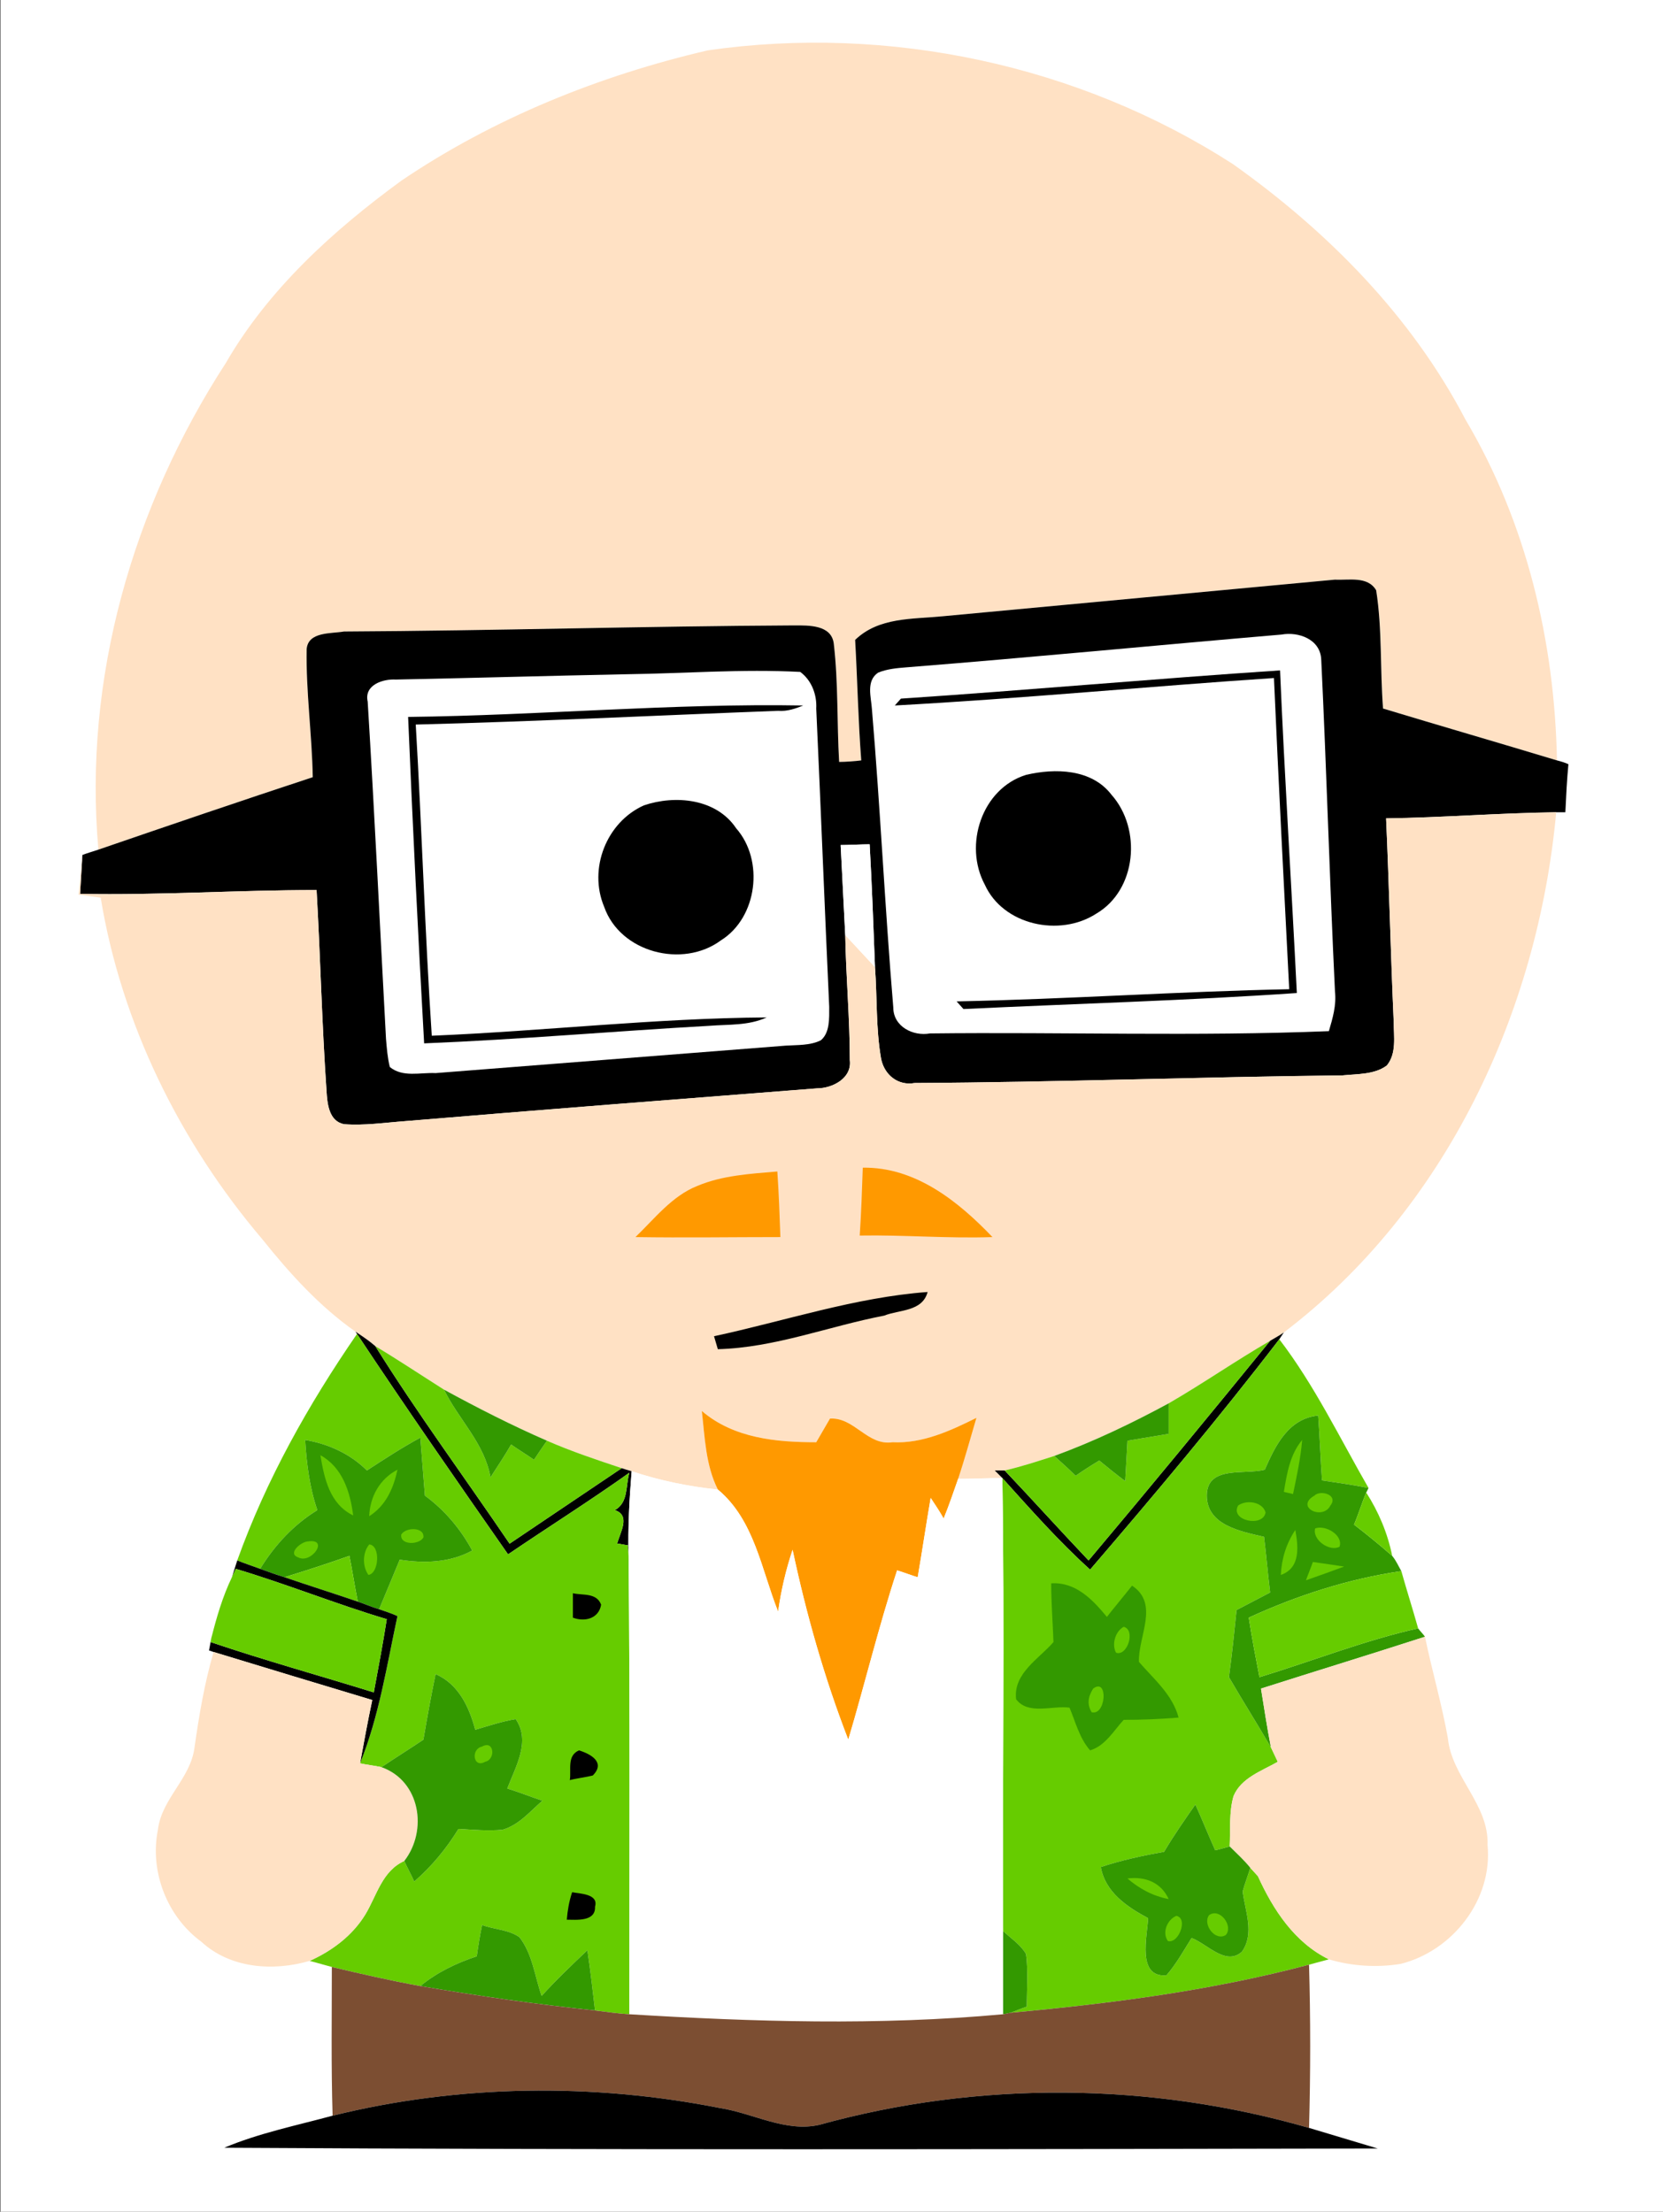 <?xml version="1.0" encoding="UTF-8"?>
<svg width="218px" height="290px" viewBox="0 0 218 290" version="1.1" xmlns="http://www.w3.org/2000/svg" xmlns:xlink="http://www.w3.org/1999/xlink" xmlns:sketch="http://www.bohemiancoding.com/sketch/ns">
    <rect x="0" y="0" width="218" height="290" fill="#333333" stroke="none"/>
    <!-- Generator: Sketch 3.4.2 (15855) - http://www.bohemiancoding.com/sketch -->
    <title>Untitled</title>
    <desc>Created with Sketch.</desc>
    <defs></defs>
    <g id="Page-1" stroke="none" stroke-width="1" fill="none" fill-rule="evenodd" sketch:type="MSPage">
        <g id="geoffrey_1" sketch:type="MSLayerGroup">
            <path d="M0.06,0 L218,0 L218,290 L0.06,290 L0.06,0 Z" id="Fill-1" fill="#FFFFFF" sketch:type="MSShapeGroup"></path>
            <path d="M92.8,6.6 C116.5,3.2 141.4,8.5 161.6,21.5 C174,30.3 185,41.4 192.1,55 C200.1,68.5 203.8,84.1 204.1,99.7 C196.5,97.4 188.9,95.2 181.3,92.9 C180.9,87.7 181.2,82.5 180.4,77.4 C179.3,75.5 176.8,76.1 175,76 C157.8,77.6 140.7,79.2 123.6,80.8 C119.6,81.2 115.2,80.9 112.1,83.9 C112.4,89.2 112.5,94.5 112.9,99.7 C112.2,99.8 110.8,99.9 110,99.9 C109.7,94.7 109.9,89.6 109.3,84.4 C109,81.9 106,82 104.1,82 C84.4,82.1 64.7,82.7 45.1,82.8 C43.4,83.1 40.4,82.8 40.2,85.1 C40.1,90.7 40.9,96.3 41,101.9 C31.6,105 22.2,108.2 12.9,111.4 C10.9,89 17.4,66.4 29.6,47.6 C35.2,37.9 43.7,30.2 52.6,23.7 C64.7,15.5 78.6,9.9 92.8,6.6" id="Fill-2" fill="#FFE1C4" sketch:type="MSShapeGroup"></path>
            <path d="M123.6,80.8 C140.7,79.2 157.8,77.6 175,76 C176.8,76.1 179.3,75.5 180.4,77.4 C181.2,82.5 180.9,87.7 181.3,92.9 C188.9,95.2 196.5,97.4 204.1,99.7 C204.5,99.8 205.2,100 205.6,100.2 C205.4,102.3 205.3,104.4 205.2,106.5 L204,106.5 C196.5,106.6 189.1,107.2 181.7,107.3 C182.1,116.2 182.3,125.1 182.7,134 C182.7,135.9 183.1,138.1 181.8,139.7 C180.2,140.9 178,140.8 176,141 C157.3,141.2 138.6,141.9 119.9,142 C117.7,142.4 115.9,140.9 115.5,138.8 C114.8,134.8 115,130.8 114.7,126.8 C114.5,121.4 114.3,116.1 114,110.7 C113,110.7 111.1,110.8 110.2,110.8 C110.4,114.7 110.6,118.7 110.8,122.6 C110.9,128.1 111.4,133.6 111.4,139 C111.7,141.4 109.1,142.7 107.1,142.7 C89.1,144.1 71.1,145.5 53.1,147 C50.4,147.2 47.8,147.6 45.1,147.4 C43.1,147 42.9,144.7 42.8,143 C42.2,134.3 42,125.5 41.5,116.7 C31.1,116.7 20.8,117.4 10.5,117.2 C10.6,115.5 10.7,113.8 10.8,112.1 C11.3,111.9 12.3,111.6 12.9,111.4 C22.2,108.2 31.6,105 41,101.9 C40.9,96.3 40.1,90.7 40.2,85.1 C40.4,82.8 43.4,83.1 45.1,82.8 C64.7,82.7 84.4,82.1 104.1,82 C106,82 109,81.9 109.3,84.4 C109.9,89.6 109.7,94.7 110,99.9 C110.8,99.9 112.2,99.8 112.9,99.7 C112.5,94.5 112.4,89.2 112.1,83.9 C115.2,80.9 119.6,81.2 123.6,80.8" id="Fill-3" fill="#000000" sketch:type="MSShapeGroup"></path>
            <path d="M118.8,87.5 C135.2,86.2 151.6,84.6 168,83.2 C170.2,82.8 173.1,83.8 173.2,86.5 C173.9,101 174.3,115.5 175,130 C175.2,131.8 174.7,133.5 174.2,135.2 C156.8,135.9 139.4,135.3 121.9,135.5 C119.7,135.9 117.1,134.6 117.1,132.1 C116,119 115.4,106 114.3,93 C114.2,91.4 113.5,89.3 115.1,88.2 C116.3,87.7 117.6,87.6 118.8,87.5" id="Fill-4" fill="#FFFFFF" sketch:type="MSShapeGroup"></path>
            <path d="M82.3,88.4 C89.8,88.3 97.3,87.7 104.9,88.1 C106.4,89.2 107.1,91.1 107,92.9 C107.6,105.9 108.1,119 108.7,132 C108.7,133.5 108.8,135.4 107.6,136.4 C106.2,137.1 104.5,137 103,137.1 C87.7,138.3 72.4,139.5 57.1,140.7 C55.1,140.6 52.8,141.3 51.1,139.9 C50.8,138.7 50.7,137.4 50.6,136.2 C49.8,121.4 49.1,106.7 48.2,92 C47.7,89.8 50.2,89 51.9,89.1 C62,88.9 72.1,88.6 82.3,88.4" id="Fill-5" fill="#FFFFFF" sketch:type="MSShapeGroup"></path>
            <path d="M118.1,91.6 C134.7,90.5 151.2,89 167.8,87.9 C168.4,102 169.3,116.1 170,130.2 C155.5,131.2 140.9,131.6 126.3,132.3 C126.1,132.1 125.6,131.5 125.4,131.3 C140,131 154.5,130 169,129.7 C168.3,116.1 167.6,102.5 167,88.9 C150.5,90 133.9,91.6 117.3,92.5 C117.5,92.3 117.9,91.8 118.1,91.6" id="Fill-6" fill="#000000" sketch:type="MSShapeGroup"></path>
            <path d="M53.5,94 C70.8,93.8 88.1,92.2 105.3,92.5 C104.3,92.9 103.2,93.3 102,93.2 C86.1,93.8 70.3,94.6 54.5,95 C55.3,108.6 55.7,122.2 56.6,135.8 C71.2,135.2 85.8,133.5 100.5,133.4 C98.1,134.5 95.5,134.3 93,134.5 C80.5,135.2 68.1,136.3 55.6,136.8 C54.8,122.6 54.1,108.3 53.5,94" id="Fill-7" fill="#000000" sketch:type="MSShapeGroup"></path>
            <path d="M134.5,101.6 C138.3,100.7 143.1,100.8 145.7,104.2 C149.7,108.7 149,116.7 143.7,119.8 C138.9,122.9 131.5,121.3 129.1,116 C126.3,110.8 128.7,103.4 134.5,101.6" id="Fill-8" fill="#000000" sketch:type="MSShapeGroup"></path>
            <path d="M84.4,105.6 C88.5,104.2 93.9,104.7 96.5,108.6 C100.2,112.8 99.3,120.3 94.5,123.3 C89.5,127 81.3,124.9 79.2,118.9 C77.1,113.9 79.5,107.8 84.4,105.6" id="Fill-9" fill="#000000" sketch:type="MSShapeGroup"></path>
            <path d="M181.7,107.3 C189.1,107.2 196.5,106.6 204,106.5 C201.6,132.7 189.5,158.6 168.3,174.7 C167.9,175 167,175.5 166.5,175.8 C162,178.4 157.7,181.4 153.2,184 C148.4,186.6 143.4,189 138.2,190.9 C136,191.6 133.9,192.3 131.7,192.8 L130.4,192.8 L131.4,193.8 C129.4,193.8 127.5,193.9 125.6,193.9 C126.5,191.2 127.2,188.6 128,185.9 C124.6,187.6 120.9,189.3 117,189.1 C113.7,189.6 112,185.8 108.8,186 C108.2,187 107.6,188.1 107,189.1 C101.8,189.1 96.2,188.6 92,185 C92.4,188.5 92.5,192.1 94.1,195.3 C90.2,194.9 86.4,194.1 82.8,192.9 C82.4,192.8 81.8,192.6 81.5,192.5 C78.2,191.4 74.9,190.3 71.7,188.9 C67.1,186.9 62.6,184.6 58.2,182.2 C55.2,180.3 52.2,178.3 49.2,176.5 C48.4,175.8 47.5,175.2 46.6,174.6 C41.9,171.3 38,167 34.4,162.5 C23.6,149.8 15.9,134.2 13.2,117.7 C12.5,117.6 11,117.4 10.3,117.3 C10.5,115.6 10.6,113.8 10.8,112.1 C10.7,113.8 10.6,115.5 10.5,117.2 C20.8,117.4 31.1,116.7 41.5,116.7 C42,125.5 42.2,134.3 42.8,143 C42.9,144.7 43.1,147 45.1,147.4 C47.8,147.6 50.4,147.2 53.1,147 C71.1,145.5 89.1,144.1 107.1,142.7 C109.1,142.7 111.7,141.4 111.4,139 C111.4,133.6 110.9,128.1 110.8,122.6 C112.1,124 113.4,125.4 114.7,126.8 C115,130.8 114.8,134.8 115.5,138.8 C115.9,140.9 117.7,142.4 119.9,142 C138.6,141.9 157.3,141.2 176,141 C178,140.8 180.2,140.9 181.8,139.7 C183.1,138.1 182.7,135.9 182.7,134 C182.3,125.1 182.1,116.2 181.7,107.3" id="Fill-10" fill="#FFE1C4" sketch:type="MSShapeGroup"></path>
            <path d="M110.2,110.8 C111.1,110.8 113,110.7 114,110.7 C114.3,116.1 114.5,121.4 114.7,126.8 C113.4,125.4 112.1,124 110.8,122.6 C110.6,118.7 110.4,114.7 110.2,110.8" id="Fill-11" fill="#FFFFFF" sketch:type="MSShapeGroup"></path>
            <path d="M113.1,153.1 C120,153 125.6,157.5 130.1,162.2 C124.3,162.4 118.5,161.9 112.7,162 C112.9,159 113,156 113.1,153.1" id="Fill-12" fill="#FF9900" sketch:type="MSShapeGroup"></path>
            <path d="M91.4,155.5 C94.7,154.1 98.4,153.9 101.9,153.6 C102.1,156.5 102.2,159.4 102.3,162.2 C96,162.2 89.6,162.3 83.3,162.2 C85.8,159.8 88.1,156.8 91.4,155.5" id="Fill-13" fill="#FF9900" sketch:type="MSShapeGroup"></path>
            <path d="M93.6,175.2 C102.9,173.2 112.1,170.1 121.6,169.4 C120.9,172 117.9,171.7 115.9,172.5 C108.6,173.9 101.6,176.7 94.1,176.9 C94,176.5 93.7,175.6 93.6,175.2" id="Fill-14" fill="#000000" sketch:type="MSShapeGroup"></path>
            <path d="M46.6,174.6 C47.5,175.2 48.4,175.8 49.2,176.5 C54.7,185.3 60.9,193.7 66.8,202.4 C71.7,199.1 76.6,195.8 81.5,192.5 C81.8,192.6 82.4,192.8 82.8,192.9 C82.5,196.6 82.3,200.3 82.4,204 C82.4,203.6 82.3,203 82.3,202.6 C82,202.6 81.3,202.4 80.9,202.4 C81.3,200.9 82.7,198.7 80.6,198 C82.4,197 82,194.8 82.5,193.1 C77.3,196.8 71.9,200.2 66.6,203.8 C59.9,194.2 53.3,184.7 46.8,174.9 L46.6,174.6" id="Fill-15" fill="#000000" sketch:type="MSShapeGroup"></path>
            <path d="M166.5,175.8 C167,175.5 167.9,175 168.3,174.7 L167.7,175.6 C159.8,185.9 151.4,195.9 142.9,205.8 C138.8,202.1 135.1,197.9 131.4,193.8 L130.4,192.8 L131.7,192.8 C135.4,196.7 139,200.7 142.7,204.6 C150.7,195.1 158.6,185.5 166.5,175.8" id="Fill-16" fill="#000000" sketch:type="MSShapeGroup"></path>
            <path d="M46.8,174.9 C53.3,184.7 59.9,194.2 66.6,203.8 C71.9,200.2 77.3,196.8 82.5,193.1 C82,194.8 82.4,197 80.6,198 C82.7,198.7 81.3,200.9 80.9,202.4 C81.3,202.4 82,202.6 82.3,202.6 C82.3,203 82.4,203.6 82.4,204 C82.6,224 82.5,244.1 82.5,264.1 C81,264 79.5,263.8 78,263.6 C77.7,261 77.4,258.4 77,255.7 C74.9,257.7 72.9,259.6 71,261.7 C70.1,259.1 69.8,256.2 68.1,254 C66.7,253 64.8,253 63.2,252.4 C62.9,253.8 62.7,255.1 62.5,256.5 C59.8,257.4 57.3,258.6 55.1,260.4 C51.2,259.7 47.3,258.8 43.5,257.9 C42.8,257.7 41.3,257.3 40.6,257.1 C43.5,255.8 46.2,253.8 47.9,251 C49.4,248.5 50.1,245.3 53,244 C53.3,244.7 54,246 54.3,246.7 C56.6,244.7 58.5,242.4 60.1,239.8 C62,239.9 64,240.1 65.9,239.9 C68,239.3 69.5,237.5 71.1,236.1 C69.6,235.6 68.1,235 66.5,234.5 C67.6,231.6 69.6,228.3 67.6,225.4 C65.8,225.7 64,226.3 62.3,226.8 C61.5,223.8 60.1,220.8 57.1,219.5 C56.5,222.4 56,225.2 55.5,228.1 C53.7,229.3 51.8,230.5 50,231.7 C49.1,231.5 48.1,231.4 47.2,231.2 C49.7,225 50.7,218.4 52.1,211.9 C51.5,211.6 50.3,211.2 49.7,211 C50.6,208.8 51.5,206.7 52.4,204.5 C55.6,205 59,204.9 61.9,203.3 C60.4,200.5 58.3,198 55.7,196.1 C55.5,193.6 55.3,191 55.1,188.5 C52.7,189.8 50.4,191.3 48.1,192.8 C45.9,190.6 43,189.3 40,188.8 C40.2,192 40.6,195.1 41.6,198 C38.5,199.9 36,202.6 34.1,205.7 C33.3,205.4 31.8,204.9 31.1,204.6 C34.9,194 40.4,184.2 46.8,174.9" id="Fill-17" fill="#66CC00" sketch:type="MSShapeGroup"></path>
            <path d="M153.2,184 C157.7,181.4 162,178.4 166.5,175.8 C158.6,185.5 150.7,195.1 142.7,204.6 C139,200.7 135.4,196.7 131.7,192.8 C133.9,192.3 136,191.6 138.2,190.9 C139.1,191.7 140.1,192.6 141,193.5 C142,192.8 143.1,192.1 144.1,191.5 C145.2,192.4 146.3,193.3 147.5,194.2 C147.6,192.4 147.7,190.7 147.8,188.9 C149.6,188.6 151.4,188.3 153.2,188 L153.2,184" id="Fill-18" fill="#66CC00" sketch:type="MSShapeGroup"></path>
            <path d="M142.9,205.8 C151.4,195.9 159.8,185.9 167.7,175.6 C172.3,181.6 175.6,188.5 179.4,195.1 C177.4,194.7 175.3,194.4 173.3,194.1 C173.1,191.3 173,188.4 172.8,185.6 C168.9,186 167.2,189.5 165.8,192.7 C163.2,193.4 158.2,192.1 158.2,196.1 C158.2,200 162.7,200.8 165.7,201.5 C166,203.9 166.2,206.4 166.5,208.8 C165,209.6 163.6,210.3 162.1,211.1 C161.8,214 161.5,217 161.1,219.9 C162.9,223 164.8,226 166.6,229.1 C166.9,229.7 167.2,230.4 167.5,231 C165.4,232.2 162.7,233.1 161.7,235.5 C161.1,237.6 161.3,239.9 161.2,242.1 C160.8,242.2 159.8,242.5 159.3,242.6 C158.4,240.6 157.6,238.6 156.7,236.6 C155.3,238.6 153.9,240.6 152.6,242.8 C149.8,243.3 147,243.9 144.3,244.8 C144.9,248.1 147.7,250 150.5,251.5 C150.4,253.9 149,259.3 152.9,259 C154.2,257.5 155.2,255.7 156.2,254.1 C158.3,254.9 160.7,257.8 162.8,255.9 C164.5,253.5 163.2,250.5 162.9,248 C163.1,247.2 163.7,245.6 163.9,244.9 L164.9,246 C166.9,250.4 169.7,254.7 174.2,256.9 C173.5,257.1 172.3,257.4 171.6,257.6 C158.8,261 145.6,262.7 132.5,263.9 C133,263.7 134,263.3 134.6,263.1 C134.6,260.8 134.8,258.5 134.5,256.2 C133.8,255 132.6,254.2 131.5,253.2 C131.4,233.4 131.7,213.6 131.4,193.8 C135.1,197.9 138.8,202.1 142.9,205.8" id="Fill-19" fill="#66CC00" sketch:type="MSShapeGroup"></path>
            <path d="M49.2,176.5 C52.2,178.3 55.2,180.3 58.2,182.2 C60.1,186.1 63.5,189.2 64.3,193.7 C65.2,192.3 66.2,190.8 67,189.4 C68,190.1 69,190.7 70,191.4 C70.4,190.8 71.2,189.6 71.7,188.9 C74.9,190.3 78.2,191.4 81.5,192.5 C76.6,195.8 71.7,199.1 66.8,202.4 C60.9,193.7 54.7,185.3 49.2,176.5" id="Fill-20" fill="#66CC00" sketch:type="MSShapeGroup"></path>
            <path d="M64.3,193.7 C63.5,189.2 60.1,186.1 58.2,182.2 C62.6,184.6 67.1,186.9 71.7,188.9 C71.2,189.6 70.4,190.8 70,191.4 C69,190.7 68,190.1 67,189.4 C66.2,190.8 65.2,192.3 64.3,193.7" id="Fill-21" fill="#339900" sketch:type="MSShapeGroup"></path>
            <path d="M138.2,190.9 C143.4,189 148.4,186.6 153.2,184 L153.2,188 C151.4,188.3 149.6,188.6 147.8,188.9 C147.7,190.7 147.6,192.4 147.5,194.2 C146.3,193.3 145.2,192.4 144.1,191.5 C143.1,192.1 142,192.8 141,193.5 C140.1,192.6 139.1,191.7 138.2,190.9" id="Fill-22" fill="#339900" sketch:type="MSShapeGroup"></path>
            <path d="M92,185 C96.2,188.6 101.8,189.1 107,189.1 C107.6,188.1 108.2,187 108.8,186 C112,185.8 113.7,189.6 117,189.1 C120.9,189.3 124.6,187.6 128,185.9 C127.2,188.6 126.5,191.2 125.6,193.9 C125,195.6 124.4,197.4 123.7,199.1 C123.2,198.2 122.6,197.3 122,196.4 C121.4,199.9 120.9,203.3 120.3,206.8 C119.6,206.6 118.3,206.1 117.6,205.9 C115.2,213.2 113.4,220.7 111.2,228.1 C108.1,220.1 105.7,211.7 103.9,203.2 C103,205.9 102.4,208.5 102,211.3 C99.8,205.8 98.9,199.3 94.1,195.3 C92.5,192.1 92.4,188.5 92,185" id="Fill-23" fill="#FF9900" sketch:type="MSShapeGroup"></path>
            <path d="M165.8,192.7 C167.2,189.5 168.9,186 172.8,185.6 C173,188.4 173.1,191.3 173.3,194.1 C175.3,194.4 177.4,194.7 179.4,195.1 L179.1,195.7 C178.5,197.1 178.1,198.5 177.5,199.9 C179.2,201.2 180.9,202.6 182.5,204 C183,204.6 183.3,205.3 183.7,206 C176.8,207 170,209.2 163.7,212.1 C164.1,214.7 164.6,217.3 165.1,219.9 C172,217.8 178.8,215.1 185.9,213.5 C186.1,213.8 186.6,214.3 186.8,214.6 C179.7,216.9 172.5,219.1 165.3,221.4 C165.7,223.9 166.1,226.5 166.6,229.1 C164.8,226 162.9,223 161.1,219.9 C161.5,217 161.8,214 162.1,211.1 C163.6,210.3 165,209.6 166.5,208.8 C166.2,206.4 166,203.9 165.7,201.5 C162.7,200.8 158.2,200 158.2,196.1 C158.2,192.1 163.2,193.4 165.8,192.7" id="Fill-24" fill="#339900" sketch:type="MSShapeGroup"></path>
            <path d="M40,188.8 C43,189.3 45.9,190.6 48.1,192.8 C50.4,191.3 52.7,189.8 55.1,188.5 C55.3,191 55.5,193.6 55.7,196.1 C58.3,198 60.4,200.5 61.9,203.3 C59,204.9 55.6,205 52.4,204.5 C51.5,206.7 50.6,208.8 49.7,211 C48.7,210.7 47.8,210.3 46.9,210 C46.5,208 46.2,206 45.8,204 C43,205 40.2,205.9 37.3,206.8 C36.3,206.5 35.2,206.1 34.1,205.7 C36,202.6 38.5,199.9 41.6,198 C40.6,195.1 40.2,192 40,188.8" id="Fill-25" fill="#339900" sketch:type="MSShapeGroup"></path>
            <path d="M168.3,195.6 C168.7,193.2 169.1,190.7 170.7,188.8 C170.5,191.2 170,193.5 169.5,195.9 C169.2,195.8 168.6,195.7 168.3,195.6" id="Fill-26" fill="#66CC00" sketch:type="MSShapeGroup"></path>
            <path d="M42,190.8 C44.9,192.4 45.9,195.6 46.3,198.7 C43.2,197.2 42.5,193.8 42,190.8" id="Fill-27" fill="#66CC00" sketch:type="MSShapeGroup"></path>
            <path d="M48.4,198.8 C48.5,196.2 49.8,193.9 52.1,192.7 C51.6,195.1 50.6,197.4 48.4,198.8" id="Fill-28" fill="#66CC00" sketch:type="MSShapeGroup"></path>
            <path d="M82.8,192.9 C86.4,194.1 90.2,194.9 94.1,195.3 C98.9,199.3 99.8,205.8 102,211.3 C102.4,208.5 103,205.9 103.9,203.2 C105.7,211.7 108.1,220.1 111.2,228.1 C113.4,220.7 115.2,213.2 117.6,205.9 C118.3,206.1 119.6,206.6 120.3,206.8 C120.9,203.3 121.4,199.9 122,196.4 C122.6,197.3 123.2,198.2 123.7,199.1 C124.4,197.4 125,195.6 125.6,193.9 C127.5,193.9 129.4,193.8 131.4,193.8 C131.7,213.6 131.4,233.4 131.5,253.2 L131.5,264.1 C115.2,265.6 98.8,265.1 82.5,264.1 C82.5,244.1 82.6,224 82.4,204 C82.3,200.3 82.5,196.6 82.8,192.9" id="Fill-29" fill="#FFFFFF" sketch:type="MSShapeGroup"></path>
            <path d="M172.3,196.1 C173.1,195.3 175.5,196 174.4,197.4 C173.4,199.4 169.7,197.6 172.3,196.1" id="Fill-30" fill="#66CC00" sketch:type="MSShapeGroup"></path>
            <path d="M179.1,195.7 C180.7,198.2 181.9,201 182.5,204 C180.9,202.6 179.2,201.2 177.5,199.9 C178.1,198.5 178.5,197.1 179.1,195.7" id="Fill-31" fill="#66CC00" sketch:type="MSShapeGroup"></path>
            <path d="M162.3,197.4 C163.4,196.6 165.5,196.9 165.9,198.3 C165.6,200.3 161.2,199.4 162.3,197.4" id="Fill-32" fill="#66CC00" sketch:type="MSShapeGroup"></path>
            <path d="M172.4,200.4 C173.8,199.9 176.1,201.3 175.6,202.8 C174.3,203.5 172,201.9 172.4,200.4" id="Fill-33" fill="#66CC00" sketch:type="MSShapeGroup"></path>
            <path d="M52.6,201.2 C53.2,200.2 55.7,200.2 55.5,201.6 C54.9,202.6 52.4,202.6 52.6,201.2" id="Fill-34" fill="#66CC00" sketch:type="MSShapeGroup"></path>
            <path d="M167.9,206.5 C168,204.4 168.6,202.4 169.8,200.6 C170.2,202.8 170.5,205.6 167.9,206.5" id="Fill-35" fill="#66CC00" sketch:type="MSShapeGroup"></path>
            <path d="M40.4,202.1 C43.2,201.7 40.8,205.1 39.1,204.2 C37.6,203.7 39.5,202.1 40.4,202.1" id="Fill-36" fill="#66CC00" sketch:type="MSShapeGroup"></path>
            <path d="M48.4,202.5 C49.9,202.6 49.7,206.3 48.3,206.5 C47.5,205.4 47.5,203.6 48.4,202.5" id="Fill-37" fill="#66CC00" sketch:type="MSShapeGroup"></path>
            <path d="M37.3,206.8 C40.2,205.9 43,205 45.8,204 C46.2,206 46.5,208 46.9,210 C43.7,208.9 40.5,207.9 37.3,206.8" id="Fill-38" fill="#66CC00" sketch:type="MSShapeGroup"></path>
            <path d="M30.4,206.8 C30.6,206.2 30.9,205.2 31.1,204.6 C31.8,204.9 33.3,205.4 34.1,205.7 C35.2,206.1 36.3,206.5 37.3,206.8 C40.5,207.9 43.7,208.9 46.9,210 C47.8,210.3 48.7,210.7 49.7,211 C50.3,211.2 51.5,211.6 52.1,211.9 C50.7,218.4 49.7,225 47.2,231.2 C47.7,228.5 48.2,225.7 48.8,222.9 C41.8,220.8 34.9,218.7 28,216.6 L27.4,216.4 C27.5,215.9 27.7,214.8 27.8,214.2 L27.7,214.8 L27.6,215.3 C34.7,217.7 41.9,219.7 49,221.9 C49.6,218.7 50.2,215.5 50.7,212.3 C44,210.3 37.6,207.7 30.9,205.7 C30.8,206 30.5,206.5 30.4,206.8" id="Fill-39" fill="#000000" sketch:type="MSShapeGroup"></path>
            <path d="M172.1,204.8 C173.5,205 174.9,205.2 176.2,205.4 C174.6,206 172.9,206.6 171.2,207.2 C171.4,206.6 171.9,205.4 172.1,204.8" id="Fill-40" fill="#66CC00" sketch:type="MSShapeGroup"></path>
            <path d="M30.9,205.7 C37.6,207.7 44,210.3 50.7,212.3 C50.2,215.5 49.6,218.7 49,221.9 C41.9,219.7 34.7,217.7 27.6,215.3 L27.7,214.8 C28.4,212 29.2,209.3 30.4,206.8 C30.5,206.5 30.8,206 30.9,205.7" id="Fill-41" fill="#66CC00" sketch:type="MSShapeGroup"></path>
            <path d="M163.7,212.1 C170,209.2 176.8,207 183.7,206 C184.4,208.5 185.2,211 185.9,213.5 C178.8,215.1 172,217.8 165.1,219.9 C164.6,217.3 164.1,214.7 163.7,212.1" id="Fill-42" fill="#66CC00" sketch:type="MSShapeGroup"></path>
            <path d="M137.8,207.6 C141,207.4 143.2,209.7 145.1,212 C146.2,210.6 147.3,209.3 148.4,207.9 C152,210.3 149.2,214.5 149.3,217.9 C151.3,220.2 153.7,222.2 154.5,225.2 C152.1,225.4 149.7,225.5 147.3,225.5 C146,226.9 144.9,228.9 142.9,229.5 C141.5,227.9 141,225.8 140.2,223.9 C137.9,223.6 134.8,224.9 133.2,222.8 C132.8,219.4 136.2,217.5 138.1,215.3 C138,212.7 137.8,210.1 137.8,207.6" id="Fill-43" fill="#339900" sketch:type="MSShapeGroup"></path>
            <path d="M75.1,208.9 C76.4,209.2 78.2,208.8 78.8,210.4 C78.5,212.2 76.7,212.7 75.1,212.1 L75.1,208.9" id="Fill-44" fill="#000000" sketch:type="MSShapeGroup"></path>
            <path d="M147.3,213.3 C148.9,213.7 147.8,217.2 146.3,216.7 C145.7,215.6 146.2,213.9 147.3,213.3" id="Fill-45" fill="#66CC00" sketch:type="MSShapeGroup"></path>
            <path d="M165.3,221.4 C172.5,219.1 179.7,216.9 186.8,214.6 C187.7,219 189,223.4 189.8,227.9 C190.3,233 195.2,236.6 195,241.9 C195.7,249.1 190.4,255.8 183.6,257.5 C180.5,258 177.2,257.8 174.2,256.9 C169.7,254.7 166.9,250.4 164.9,246 L163.9,244.9 C163.1,243.9 162.1,243 161.2,242.1 C161.3,239.9 161.1,237.6 161.7,235.5 C162.7,233.1 165.4,232.2 167.5,231 C167.2,230.4 166.9,229.7 166.6,229.1 C166.1,226.5 165.7,223.9 165.3,221.4" id="Fill-46" fill="#FFE1C4" sketch:type="MSShapeGroup"></path>
            <path d="M28,216.6 C34.9,218.7 41.8,220.8 48.8,222.9 C48.2,225.7 47.7,228.5 47.2,231.2 C48.1,231.4 49.1,231.5 50,231.7 C55.1,233.5 56.1,240 53,244 C50.1,245.3 49.4,248.5 47.9,251 C46.2,253.8 43.5,255.8 40.6,257.1 C35.8,258.5 30.2,258.1 26.4,254.6 C21.9,251.3 19.6,245.4 20.7,239.9 C21.2,235.8 25,233.2 25.5,229.1 C26.1,224.9 26.8,220.7 28,216.6" id="Fill-47" fill="#FFE1C4" sketch:type="MSShapeGroup"></path>
            <path d="M57.1,219.5 C60.1,220.8 61.5,223.8 62.3,226.8 C64,226.3 65.8,225.7 67.6,225.4 C69.6,228.3 67.6,231.6 66.5,234.5 C68.1,235 69.6,235.6 71.1,236.1 C69.5,237.5 68,239.3 65.9,239.9 C64,240.1 62,239.9 60.1,239.8 C58.5,242.4 56.6,244.7 54.3,246.7 C54,246 53.3,244.7 53,244 C56.1,240 55.1,233.5 50,231.7 C51.8,230.5 53.7,229.3 55.5,228.1 C56,225.2 56.5,222.4 57.1,219.5" id="Fill-48" fill="#339900" sketch:type="MSShapeGroup"></path>
            <path d="M143.3,221.4 C145.3,219.9 145,225 143.1,224.5 C142.5,223.5 142.6,222.5 143.3,221.4" id="Fill-49" fill="#66CC00" sketch:type="MSShapeGroup"></path>
            <path d="M63.2,229 C64.8,228.1 65,230.7 63.6,231 C62,231.9 61.7,229.3 63.2,229" id="Fill-50" fill="#66CC00" sketch:type="MSShapeGroup"></path>
            <path d="M74.7,233.4 C74.9,232 74.3,230.2 75.9,229.5 C77.5,230 79.4,231.1 77.7,232.8 C76.9,233 75.4,233.2 74.7,233.4" id="Fill-51" fill="#000000" sketch:type="MSShapeGroup"></path>
            <path d="M152.6,242.8 C153.9,240.6 155.3,238.6 156.7,236.6 C157.6,238.6 158.4,240.6 159.3,242.6 C159.8,242.5 160.8,242.2 161.2,242.1 C162.1,243 163.1,243.9 163.9,244.9 C163.7,245.6 163.1,247.2 162.9,248 C163.2,250.5 164.5,253.5 162.8,255.9 C160.7,257.8 158.3,254.9 156.2,254.1 C155.2,255.7 154.2,257.5 152.9,259 C149,259.3 150.4,253.9 150.5,251.5 C147.7,250 144.9,248.1 144.3,244.8 C147,243.9 149.8,243.3 152.6,242.8" id="Fill-52" fill="#339900" sketch:type="MSShapeGroup"></path>
            <path d="M147.8,246.3 C150.1,246 152.2,246.8 153.2,249 C151.1,248.6 149.3,247.6 147.8,246.3" id="Fill-53" fill="#66CC00" sketch:type="MSShapeGroup"></path>
            <path d="M75,248.1 C76,248.3 78.5,248.3 78,250 C78.1,252 75.5,251.7 74.3,251.7 C74.4,250.5 74.6,249.3 75,248.1" id="Fill-54" fill="#000000" sketch:type="MSShapeGroup"></path>
            <path d="M154.2,251.2 C155.8,251.5 154.5,254.9 153.1,254.5 C152.3,253.4 153,251.7 154.2,251.2" id="Fill-55" fill="#66CC00" sketch:type="MSShapeGroup"></path>
            <path d="M158.5,251.1 C159.9,250.1 161.7,252.5 160.7,253.7 C159.3,254.6 157.6,252.3 158.5,251.1" id="Fill-56" fill="#66CC00" sketch:type="MSShapeGroup"></path>
            <path d="M63.2,252.4 C64.8,253 66.7,253 68.1,254 C69.8,256.2 70.1,259.1 71,261.7 C72.9,259.6 74.9,257.7 77,255.7 C77.4,258.4 77.7,261 78,263.6 C70.3,262.8 62.7,261.7 55.1,260.4 C57.3,258.6 59.8,257.4 62.5,256.5 C62.7,255.1 62.9,253.8 63.2,252.4" id="Fill-57" fill="#339900" sketch:type="MSShapeGroup"></path>
            <path d="M131.5,253.2 C132.6,254.2 133.8,255 134.5,256.2 C134.8,258.5 134.6,260.8 134.6,263.1 C134,263.3 133,263.7 132.5,263.9 L131.5,264.1 L131.5,253.2" id="Fill-58" fill="#339900" sketch:type="MSShapeGroup"></path>
            <path d="M43.5,257.9 C47.3,258.8 51.2,259.7 55.1,260.4 C62.7,261.7 70.3,262.8 78,263.6 C79.5,263.8 81,264 82.5,264.1 C98.8,265.1 115.2,265.6 131.5,264.1 L132.5,263.9 C145.6,262.7 158.8,261 171.6,257.6 C171.8,264.7 171.8,271.8 171.6,279 C150.8,273 128.3,272.8 107.4,278.6 C103,279.6 98.8,277.1 94.4,276.4 C77.7,273.1 60.2,273.3 43.6,277.4 C43.4,270.9 43.5,264.4 43.5,257.9" id="Fill-59" fill="#7C4E32" sketch:type="MSShapeGroup"></path>
            <path d="M43.6,277.4 C60.2,273.3 77.7,273.1 94.4,276.4 C98.8,277.1 103,279.6 107.4,278.6 C128.3,272.8 150.8,273 171.6,279 C174.6,279.9 177.6,280.8 180.6,281.7 C130.2,281.8 79.8,281.9 29.4,281.6 C33.9,279.7 38.8,278.7 43.6,277.4" id="Fill-60" fill="#000000" sketch:type="MSShapeGroup"></path>
        </g>
    </g>
</svg>